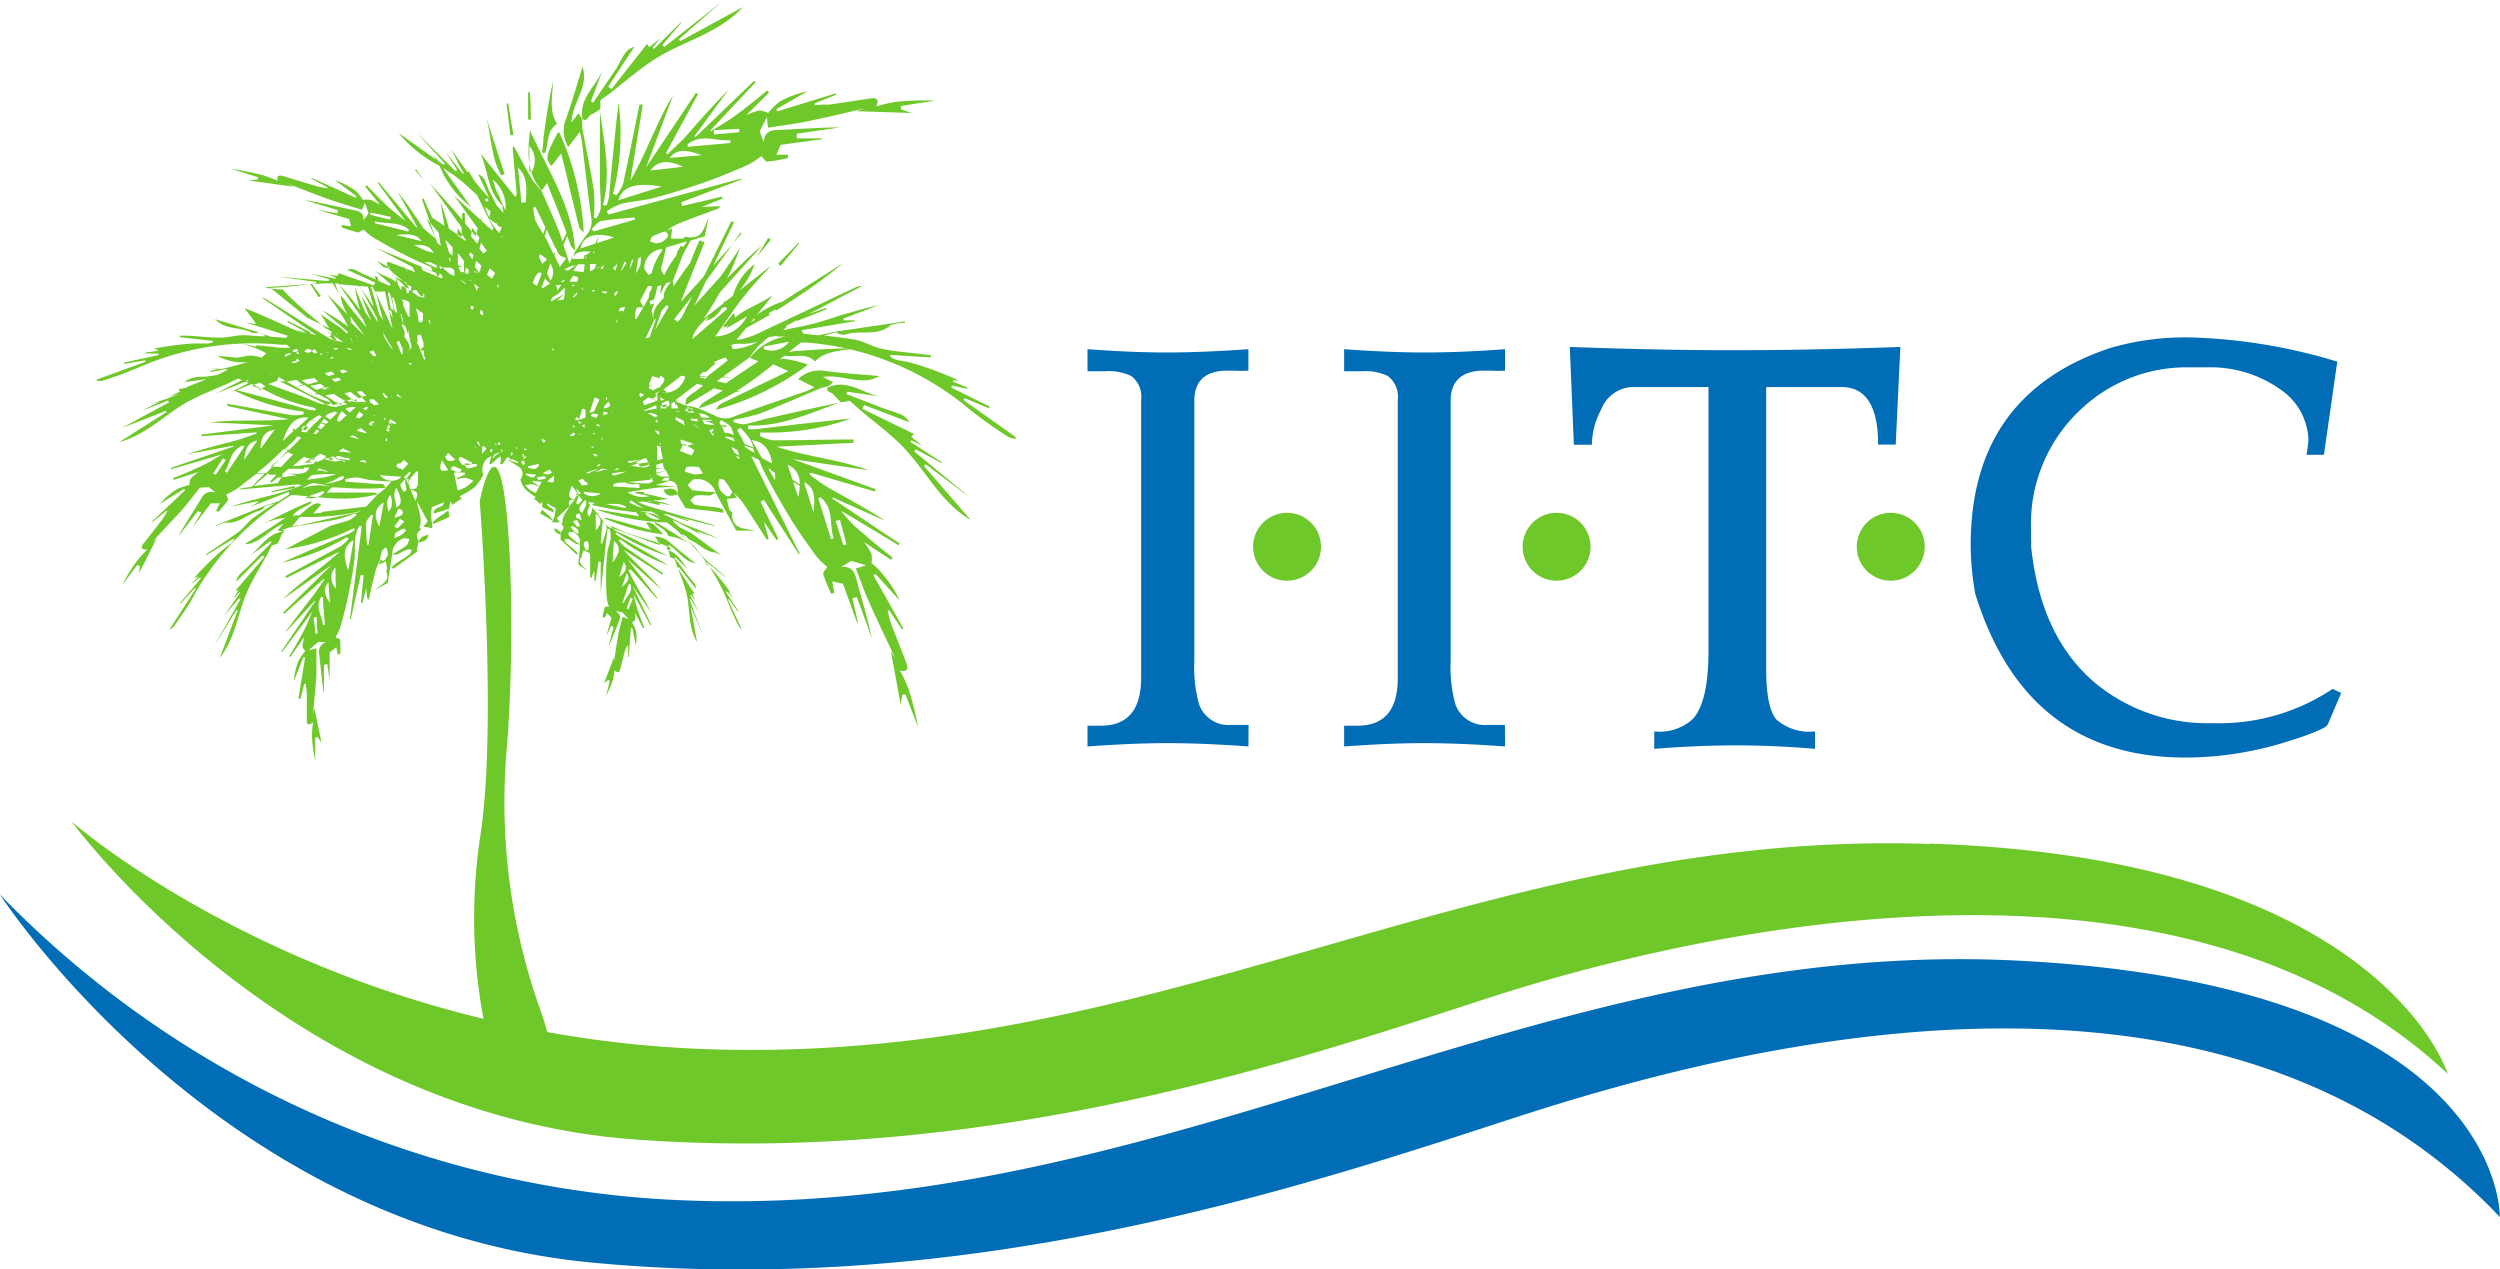 <svg id="Layer_1" data-name="Layer 1" xmlns="http://www.w3.org/2000/svg" xmlns:xlink="http://www.w3.org/1999/xlink" viewBox="0 0 166.39 84.48"><defs><clipPath id="clip-path" transform="translate(-512 -330.52)"><rect x="512" y="330.51" width="166.39" height="84.49" style="fill:none"/></clipPath></defs><title>logo</title><g style="clip-path:url(#clip-path)"><path d="M595.09,380.2c-1.93-.14-3.73-.22-5.4-.22s-3.31.08-5.31.22v-1.38h.89q2.67,0,2.68-3.16V357.14a1.72,1.72,0,0,0-.67-1.6,3.47,3.47,0,0,0-1.74-.31h-1.16v-1.47c2,.15,3.76.22,5.31.22s3.47-.08,5.4-.22v1.43a7.57,7.57,0,0,1-.89,0h-.53c-1.46,0-2.18.7-2.18,2v17.33a9.21,9.21,0,0,0,.31,2.86,2.08,2.08,0,0,0,2.14,1.39h1.16Z" transform="translate(-512 -330.52)" style="fill:#006db6"/><path d="M612.17,380.2c-1.93-.14-3.73-.22-5.4-.22s-3.32.08-5.31.22v-1.38h.89q2.68,0,2.68-3.16V357.14a1.73,1.73,0,0,0-.67-1.6,3.48,3.48,0,0,0-1.74-.31h-1.16v-1.47q3,.22,5.31.22,2.5,0,5.4-.22v1.43a7.55,7.55,0,0,1-.89,0h-.54c-1.45,0-2.19.7-2.19,2v17.33a9.22,9.22,0,0,0,.31,2.86,2.08,2.08,0,0,0,2.14,1.39h1.16Z" transform="translate(-512 -330.52)" style="fill:#006db6"/><path d="M638.48,353.6l-.31,6.51H637q0-3.84-2.45-3.83h-5v18.77c0,1.72.23,2.85.69,3.37a3.33,3.33,0,0,0,2.56.78v1.16q-2.68-.23-5.26-.23t-5.44.23V379.2a3.29,3.29,0,0,0,2.54-.8q1.07-1.12,1.07-4.55V356.28h-5.13a2.33,2.33,0,0,0-2,1.47,5.09,5.09,0,0,0-.63,2.37h-1.2l-.27-6.51q5.85.22,10.93.22t11.1-.22" transform="translate(-512 -330.52)" style="fill:#006db6"/><path d="M667.82,376.64l-.89,2.09c-.09.24-1.06.64-2.9,1.21a22.65,22.65,0,0,1-6.56,1q-10.62,0-14-10.88a18.9,18.9,0,0,1-.31-3.25q0-10,9.23-13.11a17.78,17.78,0,0,1,5.49-.72,36.83,36.83,0,0,1,9.68,1.61l-.89,6.2h-1.16a9.09,9.09,0,0,0,.13-1,4.22,4.22,0,0,0-1.88-3.36,8,8,0,0,0-4.87-1.46h-1.16a10.22,10.22,0,0,0-7.24,2.8,10.4,10.4,0,0,0-3.31,8.06c0,.09,0,.25,0,.49a4.83,4.83,0,0,1,0,.54q.63,6.14,4.38,9.21a11.7,11.7,0,0,0,7.69,2.58,13.57,13.57,0,0,0,8-2.28Z" transform="translate(-512 -330.52)" style="fill:#006db6"/><path d="M539.62,341.84l.6.68-.53-.73-.07.06" transform="translate(-512 -330.52)" style="fill:#6ec829"/><path d="M549.15,339.31c-.83,1.53-.88,1.81-.44,2.25l.64-.83.19.76c.33,1.37.65,2.74,1,4.11,0,.15.2.26.31.39a18.43,18.43,0,0,0-1.56-6.51c0-.06-.09-.11-.14-.18" transform="translate(-512 -330.52)" style="fill:#6ec829"/><path d="M541.45,348.32h0" transform="translate(-512 -330.52)" style="fill:#6ec829"/><path d="M549.08,338.77c-.56-.83-.31-1.84-.27-2.84-.29,1.25-.47,2.5-.64,3.76,0,.34-.06.68-.09,1h.2c.26-.62.05-1.43.8-1.94" transform="translate(-512 -330.52)" style="fill:#6ec829"/><path d="M564.14,350.57a6.48,6.48,0,0,0-2,1.08l.1.15-.62.38.07.16,1.54-.86-.07-.11.44-.26.05.08c.59-.35,1.16-.73,1.73-1.12l.32-.19-.11.05a31.55,31.55,0,0,0,2.53-1.9l-4,2.53" transform="translate(-512 -330.52)" style="fill:#6ec829"/><path d="M545.58,342.09l-1.22-3.75c.36,1.27.31,2.67,1,3.85l.25-.1" transform="translate(-512 -330.52)" style="fill:#6ec829"/><path d="M546.17,339.5l-.35-2.09h-.11l.26,2.11.2,0" transform="translate(-512 -330.52)" style="fill:#6ec829"/><path d="M565.16,346.66l-1.37,1.41.16.15,1.25-1.52,0,0" transform="translate(-512 -330.52)" style="fill:#6ec829"/><path d="M547.25,336.66h-.1q0,.91,0,1.82h.18c0-.61,0-1.22-.07-1.82" transform="translate(-512 -330.52)" style="fill:#6ec829"/><path d="M562.37,347.62l-.09.12v0l0,0,.07-.12" transform="translate(-512 -330.52)" style="fill:#6ec829"/><path d="M563.12,346.36l-.74,1.26.92-1.15-.17-.12" transform="translate(-512 -330.52)" style="fill:#6ec829"/><path d="M561.29,346l-.53.73.6-.67-.07-.06" transform="translate(-512 -330.52)" style="fill:#6ec829"/><path d="M565.77,354.77c-1.67-.48-2-.48-2.3,0l1,.45-.71.35c-1.27.61-2.54,1.22-3.8,1.84-.14.07-.22.26-.32.39a18.49,18.49,0,0,0,6-2.9.88.88,0,0,0,.14-.18" transform="translate(-512 -330.52)" style="fill:#6ec829"/><path d="M564.19,354l0,.2c.66.13,1.41-.25,2.06.37.69-.73,1.73-.69,2.72-.87-1.29,0-2.55.08-3.81.17-.34,0-.67.09-1,.13" transform="translate(-512 -330.52)" style="fill:#6ec829"/><path d="M565,351.9l2-.79,0-.1-2,.69.07.19" transform="translate(-512 -330.52)" style="fill:#6ec829"/><path d="M556.15,363.13c.29.56.66.38,1,.26-.21-.44-.57-.38-1-.26" transform="translate(-512 -330.52)" style="fill:#6ec829"/><polygon points="29.86 33.96 29.86 33.96 29.86 33.96 29.86 33.96" style="fill:#6ec829"/><path d="M537.39,363.73h0" transform="translate(-512 -330.52)" style="fill:#6ec829"/><path d="M533.42,364.64l-.57.06.53-.61c-.37-.17-.56-.06-1.57.83a.34.34,0,0,0,.14,0,15,15,0,0,0,4.86-.59c-.1,0-.2-.12-.32-.11l-3.07.37" transform="translate(-512 -330.52)" style="fill:#6ec829"/><path d="M532.72,364a.83.83,0,0,1,0-.12c-.24.1-.49.19-.73.3-.89.41-1.77.83-2.65,1.32a3.91,3.91,0,0,1,2.08-.52c.29-.6.9-.66,1.32-1" transform="translate(-512 -330.52)" style="fill:#6ec829"/><polygon points="29.92 34.41 29.92 34.41 29.92 34.41 29.92 34.41" style="fill:#6ec829"/><path d="M540.78,365.33l.07.06,1.06-.46-.06-.44h0c-.27.19-.55.38-.81.57a2,2,0,0,0-.27.28" transform="translate(-512 -330.52)" style="fill:#6ec829"/><path d="M531.62,362.86l-1.54.35s0,0,0,.07l1.55-.29Z" transform="translate(-512 -330.52)" style="fill:#6ec829"/><path d="M540.51,366.1c-.34.1-.6.19-.63.53.27-.07.58-.1.63-.53" transform="translate(-512 -330.52)" style="fill:#6ec829"/><path d="M539.88,366.63h0" transform="translate(-512 -330.52)" style="fill:#6ec829"/><path d="M518.81,355.86a26.2,26.2,0,0,0,2.51-.92,18.87,18.87,0,0,1,9.45-1.47l.33,0,.21.2h-.05c-.37,0-.73,0-1.09-.06l-1.1-.11-.05.12.19,0c-.39-.08-.78-.16-1.18-.23a6.57,6.57,0,0,1,1.71.65,2.69,2.69,0,0,0-.33.29,2.57,2.57,0,0,0-.7-.15,5.74,5.74,0,0,0-.9.15l-1.34-.13a3.43,3.43,0,0,0,2.06.42l-1.68.44a3.69,3.69,0,0,1-.87,0l.6,0-.58.15v.07l1.05-.19h.06l0,.06c-.22.11-.44.23-.67.33l-.73.11c-.3,0-.61,0-.92.1a1,1,0,0,0-.5.26l1.47-.2-1.28.51-.12.07-.48.1.11.16-.68.28,0,0,.64-.13,0,0a4.87,4.87,0,0,0-.59.21l-.16.08-1.18.38a.08.08,0,0,0,0,0l.62-.15c-.37.18-.74.35-1.11.57l1.65-.65.07.12,0,0L520.12,359l0,0,2.79-1.08,0,0,.1-.06.07.09-3.15,2c1.89-.52,3.09-1.91,4.73-2.78.81-.42,1.69-.76,2.54-1.14l.64-.31.28.1c-.57.28-1.15.56-1.72.88l1.95-.78.19.1v0l-1,.51h0l-.17.09v0l.24-.1a14.61,14.61,0,0,0,4.6,1.4v.17a3.1,3.1,0,0,1-.72.07c-1.46-.24-2.9-.51-4.36-.77,0,0,0,.1,0,.15l4.1.88c-1.73.17-3.5,0-5.25.21l4.22.2,0,0-4.81.62s0,.07,0,.1l3.68-.25,0,.08c-.45.15-.89.32-1.34.45-1.1.29-2.2.56-3.28.92l3.09-.57,0,.06-4.16,1.42,0,.09,3.44-1,0,0c-.35.19-.68.4-1,.58s-.75.36-1.13.53-.79.33-1.18.49l.06.11,1.66-.54a3.65,3.65,0,0,0-.54.46,1.09,1.09,0,0,0-.08.42,3.93,3.93,0,0,0-.82.27,5.37,5.37,0,0,0-1.17,1l1.61-1,.1.07-2.24,2.12.06,0,.91-.73.09,0c-.12.2-.23.41-.38.6-.4.53-.82,1.06-1.23,1.58-.21.27-.11.4.26.39a7.63,7.63,0,0,0-.67.74,11.72,11.72,0,0,0-1,1.62l1-1.33.17.05c0,.16,0,.32-.05.51l1.18-2.35-.35.31c.65-.71,1.32-1.42,2-2.15.42-.48.8-1,1.23-1.53L525,363l.89-.06.47.37a.73.73,0,0,0-.94.35c-.51.85-1.08,1.69-1.56,2.57l1.31-1.69.23.09-.59,1,0,0,1.22-1.61h.6l-.25.49.17.07c.22-.26.46-.52.64-.79,0-.08-.09-.24-.14-.36a5.55,5.55,0,0,0,.74-.39c.44-.34.87-.69,1.3-1l.53,0-.87.88-.52.07a1.08,1.08,0,0,0-.37.12l.78-.07,0,0,0,0,3.28-.29,0,.06.22,0c-.5.17-1,.36-1.5.51s-1.09.29-1.63.43-1.12.3-1.67.49l1.83-.36,0,.07-.51.3v0l2.58-1c0,.12,0,.16,0,.17l-.65.44-1,.34a.21.21,0,0,0,0,0l-3.21,1.28v.06a2.12,2.12,0,0,1,.7-.24c.82.09,1.46-.62,2.21-.79a.7.7,0,0,0,.34-.29l.65-.2c-.46.31-.93.61-1.38.94s-.68.72-1.07,1-1.12.78-1.69,1.16l-.41.28,0,.08,1.79-1.1.06.06a1.82,1.82,0,0,1-.2.25c-.24.19-.5.36-.73.57a20.08,20.08,0,0,0-1.75,1.75l.24-.11.06,0-.55.56,0,0,.66-.51.07.06-1.42,1.67.07,0,.92-1,.1,0-1.74,2.69,0,.05a1.41,1.41,0,0,0,.29-.24c.46-.69,1-1.37,1.34-2.09a18.17,18.17,0,0,1,6.2-6.47l.27-.16c1.93.13,3.72.51,5.74-.06a.73.73,0,0,0-.26-.1c-.35,0-.71,0-1.05,0l-2.09,0,.33-.34a2.91,2.91,0,0,0-2,.08l.35-.21a2.69,2.69,0,0,1,.4-.16l.58.08a3.63,3.63,0,0,1,.63.21h0c.66,0,1.33.08,2,.08s1.09,0,1.64-.06h0c-.07-.09-.12-.21-.22-.25a2.58,2.58,0,0,0-.48,0l-2-.16,0-.15a2.87,2.87,0,0,1,.66-.12c.34,0,.67.13,1,.17s.92.07,1.41.1l-.39.44h0l-.56.45h0l-.62.66h0a1.35,1.35,0,0,1-.94.56c-1.21.25-2.42.54-3.63.81-.12,0-.25,0-.48.07l.6-.72a1.79,1.79,0,0,0-1.23.27c-.82.57-1.67,1.09-2.52,1.63,1,0,1.62-1,2.59-1.36l-.39.45.38.07c-1.13.12-1.59,1.22-2.43,1.75l1.57-1.11.08.07-1.51,1.56c-.2.2-.43.38-.63.6a.87.87,0,0,0-.22.47l1.74-1.75.13.1-1.9,2.22.17,0-.34.59,0,0,.4-.45.07,0-1.08,1.56,0,0,1-1.17.1.05-1.77,3.15,0,0,1.48-2.4.1,0-1.2,3.19c1.12-1.45,1.2-3.1,1.93-4.65.36-.77.83-1.51,1.23-2.26.1-.18.19-.37.3-.59l.41-.14h0l.09,0-.09,0a4.15,4.15,0,0,0,.22-.51c0-.14.39-.31.07-.42.18,0,.36-.11.53-.14,1-.18,2-.32,3.08-.52a12.49,12.49,0,0,0,1.28-.41l.06.09a1.84,1.84,0,0,1-.44.34c-.44.16-.9.27-1.35.42L531,367.07a14.67,14.67,0,0,0,4.56-1.4l.05.14a3.1,3.1,0,0,1-.39.23c-1.48.64-3,1.26-4.45,1.93a15,15,0,0,0,4.33-1.7l.1.12a2.77,2.77,0,0,1-.5.47c-1.23.67-2.46,1.32-3.7,2l.05.13,3.56-1.76c-1.19,1.12-2.6,2-3.79,3.17l3.26-2.29h0l-3.24,3.19.08.07,2.6-2.3.08,0c-.25.36-.48.73-.75,1.08-.65.84-1.31,1.66-1.91,2.53l2-2.17.05,0-2.28,3.39.08,0,2-2.68h0c-.14.33-.27.67-.43,1s-.35.68-.53,1-.4.68-.6,1l.11,0,.93-1.33a3.12,3.12,0,0,0-.14.63c0,.13.12.22.19.34a3.31,3.31,0,0,0-.46.66,4.83,4.83,0,0,0-.31,1.35l.64-1.6h.12c-.15.92-.3,1.84-.45,2.76H532l.25-1,.1,0c0,.21.06.42.07.63,0,.6,0,1.21,0,1.81,0,.31.14.34.42.12a6.8,6.8,0,0,0-.08.89,10.65,10.65,0,0,0,.22,1.68c0-.51,0-1,0-1.53l.16-.06.26.38c-.16-.76-.31-1.49-.48-2.3l-.08.41c.07-.87.16-1.75.22-2.62,0-.58,0-1.15,0-1.77l-.52.13.63-.55h.56a.67.67,0,0,0-.49.78c.11.89.17,1.8.32,2.68v-1.93l.22-.07.16,1.06h0c0-.62,0-1.25,0-1.83l.44-.35.1.49.16-.05a7,7,0,0,0,0-.92c0-.08-.2-.11-.31-.17a4.39,4.39,0,0,0,.33-.7c.2-.72.39-1.45.54-2.18s.3-1.54.39-2.31c.06-.5,0-1,.06-1.49a3.09,3.09,0,0,1,.25-.72h.18q-.4,3.09-.79,6.18h.06c.22-1,.44-2,.66-2.92h.19c-.06.62-.12,1.23-.18,1.85h.1l.26-1c0,.33.06.55.08.76h.09c.15-.68.3-1.36.47-2a3.5,3.5,0,0,1,.27-.59l0-.06h0a4.31,4.31,0,0,1,.14-.57c0-.07.14-.14.21-.21s.13.12.14.2a.53.53,0,0,1,0,.36c-.1.15-.21.46-.46.22h0l0,0c0,.11-.07.21-.1.32l.48-.2c0,.16.05.32.06.49s-.09.13-.07.16c.33.63-.3.9-.74,1.25l.86-.46c.09-.6.19-1.26.29-1.91h0a1.14,1.14,0,0,1,.75-1.06c.12,0,.26,0,.4.06-.07.14-.09.33-.2.42-.3.22-.63.4-.95.59h0a1,1,0,0,0,.34,0c.22-.09.42-.24.64-.31s.22,0,.34,0c-.06.11-.09.25-.18.32-.28.21-.59.39-.89.59a3,3,0,0,0-.27.25l.09.11,1.57-1.13c0-.24.08-.48.13-.71-.21-.37-.15-.6.2-.8-.05,0-.15-.06-.15-.09.23-.67-.1-1.18-.17-1.76l.72,1.33-.31.35.61.1c0-.26-.06-.51-.07-.77s0-.42.05-.63l.8-.32c0,.42-.78.27-.67.75l1-.31.11-.53.1.26.64-.42-.14-.15a6.23,6.23,0,0,0,1-.6,3.84,3.84,0,0,0,.58-.82,1,1,0,0,1,.26-1.1,2.11,2.11,0,0,1,.28-.15l-.15.49.11.05.24-.21a2.19,2.19,0,0,1,.27-.23.55.55,0,0,1,.16-.07v0c0,.15,0,.3-.06.46l.15.06.34-.49.11.05a.62.62,0,0,1,.13.16l.05-.08.42.19,0,.09-.78-.26a10.66,10.66,0,0,1,.93.57.6.6,0,0,1,0,.78,2.41,2.41,0,0,0,.32.63,4.76,4.76,0,0,0,.72.54l-.14.09.44.37.12-.16c0,.12,0,.25,0,.37l.73.34c.17-.3-.46-.31-.42-.6l.59.33a3.21,3.21,0,0,1-.07.43c0,.17-.12.34-.18.51l.51,0-.19-.28.82-.79c-.06-.39,0-.43.39-.46l-.38.45c-.16.38-.51.68-.45,1.16,0,0-.09,0-.13,0,.25.18.26.34,0,.56h0s0,0,0,0h0c0,.17,0,.33,0,.5l1.07,1,.09-.06a1.6,1.6,0,0,0-.18-.2c-.2-.18-.42-.34-.61-.52s-.06-.16-.09-.24a.73.73,0,0,1,.28,0c.16.09.3.21.46.3a.87.87,0,0,0,.27.06h0c-.22-.17-.46-.34-.66-.53s-.06-.2-.09-.3a.88.88,0,0,1,.33,0,.71.71,0,0,1,.41.82h0c0,.46-.07.91-.1,1.33l.62.42c-.29-.3-.75-.57-.38-.94,0,0,0-.09,0-.12s.09-.22.13-.32l.36.2,0-.23v0h0c-.25.13-.28-.1-.34-.21a.33.33,0,0,1,0-.25c0-.05.1-.08.15-.11s.13.11.14.17a3,3,0,0,1,0,.4h0v0a2,2,0,0,1,.11.43c0,.48,0,1,0,1.44l.08,0,.2-.5c0,.29,0,.5,0,.71l.08,0c.07-.42.13-.84.19-1.27l.15,0c0,.69,0,1.37,0,2.06h0q.22-2.13.45-4.25h.14a2,2,0,0,1,.08.52c0,.34-.18.66-.22,1-.06.53-.09,1.06-.09,1.6s0,1,.05,1.54a2.86,2.86,0,0,0,.14.51c-.1,0-.26,0-.28.07a4,4,0,0,0-.15.62l.13.06.17-.31.3.3c-.11.38-.23.8-.34,1.23h0l.31-.69.17.08-.34,1.3c.28-.57.49-1.18.73-1.76.11-.25,0-.43-.26-.6l.45.08.42.46-.4-.16c-.1.42-.22.8-.29,1.2-.11.59-.19,1.19-.29,1.79,0-.08,0-.16,0-.29L552.2,376l.27-.22.12.06-.26,1a6.32,6.32,0,0,0,.47-1.1,3.57,3.57,0,0,0,.1-.61c.19.18.31.18.36,0,.1-.4.21-.81.31-1.22a3.36,3.36,0,0,1,.17-.41l.07,0c0,.24,0,.49,0,.73h.06c0-.64.08-1.27.12-1.92l.09,0c.08.39.16.77.24,1.16a2.82,2.82,0,0,0,0-1,2.58,2.58,0,0,0-.26-.51c.07-.06.18-.11.21-.2a1.64,1.64,0,0,0,0-.45l.52,1h.1c-.1-.26-.21-.52-.3-.77s-.18-.51-.25-.76-.12-.49-.18-.72h0l1.13,2.07h.07l-1.25-2.59h0l1.22,1.73c-.33-.66-.73-1.31-1.1-2-.16-.27-.28-.55-.42-.83H554l1.7,1.9.07,0-2-2.59h0l2.24,2c-.76-.94-1.74-1.74-2.51-2.65l2.57,1.66.07-.08c-.89-.61-1.77-1.21-2.64-1.83a1.83,1.83,0,0,1-.32-.38l.1-.06a12.49,12.49,0,0,0,3.2,1.73c-1.07-.64-2.17-1.27-3.26-1.9a2.36,2.36,0,0,1-.27-.2l.07-.09a12.82,12.82,0,0,0,3.43,1.56l-2.51-1.22c-.34-.16-.69-.3-1-.47-.12-.06-.19-.19-.29-.29l.06,0a9.76,9.76,0,0,0,1,.45c.79.27,1.6.51,2.39.77l.41.17c-.28,0,0,.2,0,.3a2.54,2.54,0,0,0,.09.37l-.08,0,.08,0h0l.31.15c.05.16.09.3.14.43.2.56.45,1.12.6,1.69.32,1.13.09,2.26.74,3.39-.13-.75-.27-1.53-.41-2.3H558l.77,1.81h0c-.3-.79-.59-1.57-.88-2.36l.09,0,.56.92h0l-.61-1.2H558l.25.36h0l-.17-.44h.15l-1.15-1.75.13,0,1.1,1.41a.53.53,0,0,0-.1-.35c-.12-.17-.27-.32-.4-.49l-.94-1.25.07,0,1.07,1c-.58-.48-.77-1.28-1.66-1.51h.32l-.23-.35c.72.38,1,1.1,1.85,1.27-.58-.48-1.19-.94-1.75-1.44a1.59,1.59,0,0,0-.95-.35l.36.57c-.18-.05-.28-.07-.38-.11-.93-.34-1.85-.7-2.79-1a1,1,0,0,1-.66-.51h0l-.38-.52h0l-.36-.37h0l-.24-.35,1.16.12c.29,0,.57,0,.85,0a2.68,2.68,0,0,1,.51.17s0,.07,0,.11L552,364a2.47,2.47,0,0,0-.39,0c-.09,0-.15.08-.22.13h0c.44.09.87.19,1.31.27s1.09.15,1.63.22h0a3.52,3.52,0,0,1,.55-.06l.45,0a2.44,2.44,0,0,1,.33.17l.24.19a2.78,2.78,0,0,0-1.57-.32l.2.28-1.69-.27-.85-.15a.78.78,0,0,0-.24,0,15.37,15.37,0,0,0,4.64.83l.19.15a12.1,12.1,0,0,1,3.88,5.19,15.56,15.56,0,0,0,.72,1.58,1.14,1.14,0,0,0,.19.2l0,0-.93-2,.08,0,.57.79.06,0-.86-1.31.07,0,.44.43,0,0-.34-.45h0l.17.11a13,13,0,0,0-1.1-1.41c-.15-.17-.33-.32-.49-.49a.93.93,0,0,1-.12-.19l.06,0,1.25,1,.05,0-.29-.25c-.39-.33-.8-.65-1.16-1s-.42-.58-.69-.83-.63-.55-.95-.82l.5.23a.52.52,0,0,0,.23.24c.58.22,1,.77,1.65.83a1.77,1.77,0,0,1,.53.25v0L558,366v0l-.74-.37-.45-.39s0,0,0-.11l1.91,1v0l-.36-.27,0,0,1.41.49c-.42-.21-.84-.38-1.27-.56s-.84-.32-1.24-.51-.75-.37-1.12-.55h.18a.28.28,0,0,0,0,0l3.29.81a.93.93,0,0,0-.28-.13c-1.34-.38-2.67-.74-4-1.15a4.08,4.08,0,0,1-.86-.33v0l2.06-.2c-.57-.07-1.14-.31-1.69-.34a.23.23,0,0,0,.06-.13l-.61,0,0,.08.19,0a1.51,1.51,0,0,0-.19,0l.92.2a1.72,1.72,0,0,1-1.43-.26c.63-.1,1.19-.21,1.77-.28s1.17-.06,1.46-.08l-1.31-.12.07-.06a2.47,2.47,0,0,0,.73-.22,2,2,0,0,0-.49,0l.23-.2h0l.33,0a2.16,2.16,0,0,1-.11.2l.13,0h0c.4.06.56.34.52.94h0l0,0v0l.5.86-1-.19a4.84,4.84,0,0,0-1.3-.3v.08l-.42-.08,0,.08,1,.23V364l.29.06v0c.37.07.73.13,1.1.19l.3.06-.09,0c.55.09,1.1.15,1.65.19l1,.15c0-.07,0-.14,0-.21a2.59,2.59,0,0,0-.46-.15c-.45-.06-.91-.08-1.36-.16-.14,0-.26-.2-.38-.31.13-.11.24-.29.38-.32.3-.05.62,0,.92,0a1.23,1.23,0,0,0,.41-.23h0a12.92,12.92,0,0,1-1.44-.11s0,0-.06,0h.13v0h-.18a3.53,3.53,0,0,1-.33-.35c.14-.13.27-.35.43-.39a1.3,1.3,0,0,1,1.45.93h0l1.36,2.49,1.26,0c-.71-.16-1.6-.06-1.54-1.2,0-.06-.14-.1-.17-.17-.08-.24-.13-.49-.19-.74l.68-.08-.28-.37-.06,0h0c-.17.53-.47.17-.66,0a.86.86,0,0,1-.23-.49,1,1,0,0,1,.07-.39c.12,0,.29,0,.36.13a7.15,7.15,0,0,1,.47.7h0l.06.07a4,4,0,0,1,.62.62c.56.83,1.09,1.68,1.64,2.52l.12-.06-.32-1.14.84,1.22.13-.07-1.19-2.47.22-.13,2.33,3.62.07,0L562,360.88l.52.25a7.92,7.92,0,0,0,.31.73c.51,1,1.08,2,1.68,3s1.18,1.79,1.8,2.66a6,6,0,0,0,.75.74c-.1.16-.31.35-.27.48a13,13,0,0,0,.52,1.29l.22-.05-.14-.76.71.15c.3.82.62,1.71.95,2.6l.06,0-.38-1.63.3-.08,1,2.74c-.29-1.37-.71-2.7-1.05-4-.15-.58-.44-.81-1-.73l.67-.42,1,.29-.69.22c.34.88.63,1.69,1,2.49.53,1.19,1.1,2.36,1.65,3.54l-.32-.53c.24,1.28.45,2.44.67,3.63,0-.27.06-.5.1-.74l.21,0,.83,2.16a18,18,0,0,0-.64-2.55,10,10,0,0,0-.56-1.21c.44.1.59-.06.43-.49q-.49-1.28-1-2.56c-.11-.31-.17-.63-.26-.95l.12,0,.85,1.27.09-.06-2-3.56.14-.08,1.6,1.76a6.63,6.63,0,0,0-1.08-1.68A3.92,3.92,0,0,0,570,368a1.7,1.7,0,0,0,0-.61,4.17,4.17,0,0,0-.5-.79l1.8,1.18.11-.15c-.42-.33-.84-.66-1.25-1s-.8-.68-1.17-1-.69-.72-1-1.08l.06,0,3.76,2.26.07-.11-4.49-3,.06-.06,3.48,1.55c-1.17-.77-2.39-1.42-3.6-2.1-.5-.28-1-.63-1.46-1l.08-.11,4.28,1.25.05-.15-5.51-2,0,0,5.06.74c-2-.72-4.15-.91-6.15-1.57l5.13-.26c0-.07,0-.14,0-.22-1.8,0-3.6.06-5.4.05a2.78,2.78,0,0,1-.83-.28c0-.08,0-.16.05-.24a16.21,16.21,0,0,0,6-.92c-2.09.2-4.17.45-6.26.7a4.31,4.31,0,0,1-.58,0c0-.08,0-.16,0-.24,2.2.09,4.12-.83,6.11-1.53-1.52.32-3,.64-4.56,1-.61.13-1.2.33-1.81.45a1.92,1.92,0,0,1-.7-.15c0-.06,0-.11,0-.16a12.24,12.24,0,0,0,1.73-.4c1.31-.51,2.6-1.08,3.89-1.62.23-.1.47-.15.71-.22-.32.41.18.39.3.55a5.1,5.1,0,0,0,.53.55l-.12,0,.13,0h0l.55-.12c.25.22.45.41.67.6.88.74,1.82,1.44,2.65,2.24,1.68,1.63,2.66,3.9,4.74,5.1l-3.11-3.59.11-.12,3,2.25,0,0-3.76-3.1.09-.15,1.75.93,0-.06-2.11-1.37.07-.09.72.34,0,0-.72-.57.18-.2-3.43-1.67.11-.25,3,1.14a1.11,1.11,0,0,0-.51-.5c-.34-.15-.71-.24-1.06-.37l-2.6-1,.06-.16,2.43.36c-1.28-.11-2.4-1.31-3.79-.61l.41-.39-.69-.34c1.36-.21,2.56.65,3.78-.06-1.29-.12-2.57-.19-3.83-.37a2.08,2.08,0,0,0-1.59.57l1.09.55c-.29.13-.44.22-.61.28-1.57.54-3.14,1.06-4.7,1.64a1.42,1.42,0,0,1-1.4-.08h0l-1.07-.46h0v0h0l-.49-.12,0,0-.09,0-.26-.06h0l-.62-.28.26-.12-.32.09h0c.51-.39,1-.75,1.47-1.13l.42.12-.53.41a3.27,3.27,0,0,0-.54.4c-.1.12-.09.34-.12.51h0c.64-.37,1.28-.73,1.9-1.13l.59.14-.08.05c-.42.27-.84.52-1.25.79a1.21,1.21,0,0,0-.26.34,9.91,9.91,0,0,0,2.45-1.09c.11,0,.23,0,.35,0l-.28-.06c1.5-.92,2.83-2.12,4.28-3.22l.39,0a19.14,19.14,0,0,1,10.74,4.37,29.17,29.17,0,0,0,2.69,1.92,1.4,1.4,0,0,0,.47.12.79.79,0,0,1,0-.12l-3.47-2.46.08-.13,1.61.68.05-.12-2.55-1.26s0-.09.06-.14l1,.22,0-.09-.94-.38,0-.09.35,0a20.54,20.54,0,0,0-3-1.13c-.37-.12-.77-.16-1.16-.25a2,2,0,0,1-.37-.19l0-.13,2.69.17s0-.09,0-.14l-.64-.09c-.86-.1-1.74-.16-2.59-.34-.62-.12-1.19-.5-1.8-.61s-1.38-.2-2.08-.28l.83-.21a.72.72,0,0,0,.56.15c1-.34,2.1.16,3-.59.23-.18.63-.14,1-.21l0-.08-4.46.66v0l-1.32.27-1-.12s0-.06-.11-.22l3.56-.6v-.06l-.76,0s0-.08,0-.12l2.34-.89c-.76.16-1.49.38-2.23.59s-1.42.47-2.14.65-1.36.29-2,.43l.24-.21-.05-.07,5.09-2.67a1.23,1.23,0,0,0-.5.12c-2.12,1-4.22,2-6.36,3a5.21,5.21,0,0,1-1.47.48l0-.06,2.38-2.93c-.8.58-1.79.86-2.53,1.51a.66.66,0,0,0-.07-.31l-.71.85.13.1.22-.15a2.64,2.64,0,0,0-.16.23l1.39-.81a2.42,2.42,0,0,1-2.1,1.33c.69-1,1.27-1.87,1.94-2.71s1.4-1.58,1.76-2l-2.09,1.65a5.39,5.39,0,0,0,1-1.75,4,4,0,0,0-1.43,2.09l-.52.41a.42.42,0,0,0,0-.08l-.17.23-1.28,1a20.53,20.53,0,0,0,1.08-1.75l2.85-3.17a28,28,0,0,0-2.37,2.25,19.49,19.49,0,0,0,.89-2.08L560,348.87l-1.79,2,.81-1.71.14-.18c.55-.74,1.08-1.49,1.62-2.23l-1.31,1.46,1.38-2.9-.14-.07a.89.89,0,0,0-.11.15l-1.76,3.53-1.54,1.71.69-1.74.9-2.24-.33-.14c-.22.49-.43,1-.62,1.5q-.58.77-1.11,1.57a1.24,1.24,0,0,0-.05-.35h0l.68-1.78.5-.92.95-.28.24-1.23c-.26.56-.37,1.28-1.08,1.3l.21-.39c-.08.14-.17.27-.26.4a1.51,1.51,0,0,1-.38-.06c-.06,0-.13.12-.21.13-.25,0-.51,0-.77,0l.07-.68-.43.2-.06,0h0c.49.27.07.49-.09.65a.83.83,0,0,1-.53.13,1.19,1.19,0,0,1-.37-.14c.07-.11.11-.27.21-.33a6.91,6.91,0,0,1,.79-.31h0l.08,0a3.64,3.64,0,0,1,.74-.48c.93-.38,1.88-.72,2.82-1.07a1.24,1.24,0,0,1,0-.13l-1.19.06,1.38-.56,0-.14-2.67.63-.07-.25,4-1.51,0-.07-8.85,2.4-.11-.22a4.26,4.26,0,0,1,.95-.49c.72-.17,1.48-.21,2.2-.4,1.1-.29,2.19-.63,3.26-1s2-.77,3-1.2a6.33,6.33,0,0,0,.88-.58c.13.13.28.38.4.37a12.11,12.11,0,0,0,1.37-.24c0-.07,0-.15,0-.22l-.77,0,.29-.66,2.74-.37s0,0,0-.06l-1.67,0c0-.1,0-.2,0-.31l2.88-.42c-1.4,0-2.78.12-4.16.17-.6,0-.88.25-.92.82l-.27-.74.5-.95c0,.22,0,.44.07.72.92-.15,1.79-.25,2.63-.43,1.28-.26,2.54-.57,3.81-.86l-.58.19,3.68.12-.7-.25q0-.11,0-.22l2.28-.35a18,18,0,0,0-2.63.08,10.47,10.47,0,0,0-1.3.3c.19-.42.07-.6-.4-.53-.9.14-1.8.28-2.7.41-.33,0-.65,0-1,.05v-.13l1.42-.57a1,1,0,0,1,0-.1l-3.9,1.2-.06-.15,2.07-1.19a6.85,6.85,0,0,0-1.87.7,4,4,0,0,0-.75.75,1.78,1.78,0,0,0-.59-.17,4.15,4.15,0,0,0-.88.32l1.53-1.51-.13-.14c-.41.34-.82.68-1.23,1s-.83.64-1.26.93-.85.53-1.28.79a.28.28,0,0,0,0-.07l3-3.2-.1-.09-3.91,3.75-.06-.07,2.26-3.07c-1,1-1.89,2-2.82,3.07-.39.43-.83.81-1.24,1.22l-.09-.1,2.13-3.92-.14-.08L555,341.66l0,0c.6-1.6,1.2-3.19,1.79-4.79-1.12,1.82-1.77,3.86-2.84,5.68.28-1.69.56-3.38.83-5.07l-.22,0c-.36,1.77-.71,3.53-1.09,5.29a2.75,2.75,0,0,1-.45.75l-.22-.1a16.18,16.18,0,0,0,.37-6.06c-.25,2.09-.44,4.18-.64,6.26a4.18,4.18,0,0,1-.15.56l-.25,0c.56-2.13.06-4.21-.2-6.3,0,1.56,0,3.12,0,4.67,0,.62.07,1.25.05,1.87a1.86,1.86,0,0,1-.3.64l-.15-.05a13,13,0,0,0,0-1.78c-.22-1.39-.51-2.77-.77-4.15,0-.24,0-.49-.06-.73.34.4.42-.09.61-.18a5,5,0,0,0,.65-.4v.12s0-.08,0-.13h0c0-.21,0-.41,0-.57.26-.19.5-.35.72-.53.92-.71,1.79-1.47,2.76-2.11,1.94-1.29,4.38-1.77,6-3.56l-4.17,2.27-.09-.13,2.85-2.48,0,0-3.82,3-.13-.13,1.28-1.51-.05,0-1.79,1.77-.08-.08.48-.62,0,0-.7.58-.16-.21-2.36,3-.22-.16,1.74-2.66a1.1,1.1,0,0,0-.59.4c-.22.3-.38.65-.58,1-.52.78-1.05,1.54-1.57,2.32l-.15-.09.87-2.3c-.38,1.22-1.78,2.07-1.4,3.58l-.29-.48-.48.6c.08-1.36,1.18-2.36.74-3.7-.38,1.23-.73,2.47-1.17,3.67a2.1,2.1,0,0,0,.22,1.67l.77-1a6,6,0,0,1,.14.65c.2,1.65.38,3.3.6,4.94a1.41,1.41,0,0,1-.37,1.36v0h0v0l-.68,1v0h0v0l-.38.8-.4-1.23.25-.6c.08.22.16.44.25.66a1.16,1.16,0,0,0,.28.32c-.17-2.94-1.82-5.31-3-8-.19,1.52-.22,2.88.78,4l.35-.5c.39,1,.74,1.85,1.08,2.73.08.19.15.39.22.59l-.27.56c-.09-.25-.17-.5-.27-.75-.35-.88-.75-1.74-1.13-2.61h0l0,0h0a5.84,5.84,0,0,1-.63-.77c-.42-.72-.8-1.45-1.2-2.18l-.09.05c.09,1.11.19,2.22.29,3.34h0l0-.23a1.3,1.3,0,0,0-.11.2l-2.32-2.9c.51,1.15.47,2.52,1.44,3.45l.09.51-.46-.5-.5-1c-.12-.24-.18-.49-.31-.72a.77.77,0,0,0-.41-.35l.73,1.57c-.33-.35-.65-.71-.94-1.07v0l-.42-.7-.08.06c-.45-.6-.82-1.16-1.06-1.49l.54,1.1,0,0,0,0,.28.49-.08,0-1.14-1.43,0,0,.77,1.19-.12.07-2.56-2.55,0,0,1.86,2.05-.1.07-.35-.25-.39-.53c.09.14.17.29.25.44l-2.49-1.76a8.7,8.7,0,0,0,2.73,2.18,6.45,6.45,0,0,0,2.1,2.74l-1.87-2.59a10.8,10.8,0,0,1,1.26.89c.34.28.65.59,1,.9l1.08,2.2-.07.16-.72-.65c0-.13,0-.26.05-.4l-.11.34-1.75-1.6,1.57,2.17c-.05.17-.1.34-.15.51l-.71-.85c0-.23,0-.46,0-.69h-.18c0,.15,0,.31,0,.46l-.3-.36c-.6-.7-1.22-1.38-1.84-2.06l2.11,2.93,0,.65-.85-.57a12.63,12.63,0,0,0-.56-1.73l.26,1.54-.82-.55-.56-1.25-.13,0,.35,1h0l0,0,.58,1.66-.8-.68c-.56-.82-1.09-1.65-1.73-2.44l1,1.79-.14-.12.16.16.29.54-.06,0-2.5-3-.1,0,1.87,2.56,0,0c-.3-.23-.61-.46-.9-.71s-.58-.53-.85-.8-.55-.56-.82-.85l-.12.07,1,1.23a3.29,3.29,0,0,0-.65-.34,2,2,0,0,0-.5,0,2.79,2.79,0,0,0-.48-.6,5.78,5.78,0,0,0-1.39-.72l1.46,1.09-.07.09-2.94-1.33,0,.06,1.05.57,0,.08c-.26-.05-.53-.1-.78-.17-.71-.21-1.41-.42-2.11-.64-.36-.11-.49,0-.41.3a9.52,9.52,0,0,0-1-.37,17.49,17.49,0,0,0-2.1-.42l1.78.55,0,.15-.61.07,3,.42-.44-.21c1,.37,1.94.75,2.93,1.1.66.23,1.33.42,2.06.64l.19-.47.24.71-.35.46c.06-.38-.12-.57-.6-.67-1.11-.22-2.2-.5-3.34-.68l2.26.68-.07.21-1.34-.25,0,0,2.15.63c.05.19.09.34.13.48l-.63-.08,0,.15a11,11,0,0,0,1.07.34c.1,0,.26-.12.39-.19a4.36,4.36,0,0,0,.61.51c.72.42,1.45.84,2.2,1.21.54.28,1.11.52,1.67.77l.12.3-3.81-1.59,0,0,2.46,1.29.18.34-1.8-.69,0,.08-.09-.08a1.05,1.05,0,0,0,.14.47l0,.06.09,0c.32.46,1,.69,1.26,1.25l-.48-.17-.05.27-.07-.07a1,1,0,0,0-.15-.31c0-.16-.07-.34-.11-.5,0,.12,0,.25,0,.37-.42-.39-1.14-.49-1.55-.88l1.18,1-.08.11-.72-.32-.06-.2a.83.83,0,0,0-.06-.11l-.13,0,.06.21-.76-.33c-.22-.1-.42-.23-.64-.32a.8.8,0,0,0-.5,0l1.87.87-.11.17-.41-.14v0h0l-1.93-.67-.05.18-.63-.07,0,0,.49.18,0,.08-1.68-.34,0,0,1.26.38-.06.12-3.39-.3v0l2.57.35a.64.64,0,0,0,0,.11l-3.43.25a4.61,4.61,0,0,0,1.19.14c.5.53,1,1,1.6,1.51l-.09-.05.25.18c.39.33.77.66,1.18,1l.06,0,.31.23-.07.07.79.57-.34-.07-.51-.14c-1.4-.85-2.79-1.73-4.18-2.6a1.1,1.1,0,0,0-.38-.15l3.64,2.49-.45-.11.06-.08-1.49-.74-.05.06,1.29.71-.64-.15.7.27c-.3-.1-.6-.2-.89-.32-.55-.22-1.08-.49-1.62-.72s-1.12-.5-1.7-.71L529,352l0,.08-.61-.09,0,0,2.77.88c-.09.1-.11.14-.13.14l-.73-.06-.22,0-.93-.33,0,0-3.49-1.05,0,0c.26.09.59.12.74.27.61.63,1.61.44,2.34.81a.71.71,0,0,0,.48,0l.39.16h0l0,.09c-.47,0-.93-.06-1.39-.07s-1.05.16-1.57.16c-.72,0-1.44-.09-2.16-.13l-.53,0v.1l2.2.25s0,.06,0,.09a1.52,1.52,0,0,1-.33.08c-.33,0-.66,0-1,0a20.86,20.86,0,0,0-2.61.35l.28.07a.33.33,0,0,1,0,.07l-.83.12a.54.54,0,0,1,0,.06h.88l0,.1-2.29.5,0,.09,1.42-.24,0,.1-3.24,1.18a.38.38,0,0,1,0,.08,1.31,1.31,0,0,0,.41,0m14.72,7.45a1.23,1.23,0,0,1-1.25.32l1.22-.44a.87.87,0,0,0,0,.12m-.55,9.41c0-.36-.08-.72-.12-1.08l.21-.07c0,.37,0,.74.07,1.11l-.16,0m1.34-4.41c0,.52,0,1,.05,1.43a1,1,0,0,1-.05-1.43m-.85,3.86c0-.63-.55-1.12-.11-1.87l.13,0c0,.62.08,1.24.12,1.86l-.14,0m.39-2.85c0,.47.06.93.09,1.39-.42-.64-.45-1-.09-1.39m1.31-.8c-.4-1-.29-1.64.35-2-.12.71-.23,1.38-.35,2m1.36-1.7h-.11a13.68,13.68,0,0,1-.06-1.45c0-.16.21-.35.32-.53l.13,0-.28,1.92m.29-2.44h0m.42,1.3c-.41-.72-.29-1.28.29-1.6-.1.56-.2,1.08-.29,1.6m.58-1c0-.37-.22-.71.17-1.11.15.55.11.87-.17,1.11m16,6.5-.12-.05.25-.73.16.07-.29.71m.12-1.68c.22.56-.29.82-.42,1.24l-.1,0,.42-1.24.1,0m-.56.2.32-.92c.22.32.13.55-.32.92m.12-1.67c.26.36.17.66-.29,1l.29-1m-.65-1.4c.45.36.43.78-.08,1.42,0-.47.05-.93.08-1.42m-.76-1.23h.11c.06.13.19.29.17.4a8.7,8.7,0,0,1-.3,1l-.09,0c0-.44.07-.88.11-1.33m-.45-.65c.42.29.42.68,0,1.11,0-.36,0-.72,0-1.11m3.38,0,0-.08.91.46a1.07,1.07,0,0,1-1-.39m-1-.76,0-.13.14.06.35.25a4,4,0,0,0,.43.22,3.09,3.09,0,0,1-1-.4m7.34-24.84c0,.07,0,.15,0,.22l-1.69.15c0-.1,0-.19,0-.29l1.68-.08m-.58.76c0,.06,0,.12,0,.18l-2.84.25,0-.17c.91-.74,1.91-.17,2.86-.27m-1.93,1-2.13.18c.43-.56,1-.6,2.13-.18m-1.24.77-2.17.25c.46-.65,1.15-.73,2.17-.25m-1.42,1.32-2.89.91c.29-.93,1.13-1.2,2.89-.91m-8.62-1h-.19c0-.52,0-1,0-1.7a1.42,1.42,0,0,1,.15,1.71M532,353.62l.35,0v0h-.18l-.17-.07m2.35-.83.15.11-.12-.06,0,0m1,.34.13.25,0,0-.22-.35.13.11m2.5-3.15a3.63,3.63,0,0,1,.13.41c.05.26.11.52.16.79l-.2-.1c-.07-.33-.11-.66-.19-1a.3.3,0,0,0,.07-.11h0m3.57-1.64a.68.68,0,0,0-.16.12l0,0-.06-.21c.09,0,.16.08.26.1H542a1,1,0,0,1,.24.18c0,.13,0,.25,0,.38l-.28-.13-.52-.43m-.74-.32a3,3,0,0,0,.36.15l0,.2-.83-.39.43,0m2.23-.12a4.67,4.67,0,0,0,0,.78h-.23a2.88,2.88,0,0,1-.15-.34h.25l-.29-.14v0c0-.26,0-.52,0-.78l0,0a3.56,3.56,0,0,1,.37.47m.39-.41.1-.1.19.18-.08.27-.22-.31v0m1.06-3.19.37.33-.09.36a4.64,4.64,0,0,1-.28-.69m.73,1.08c.12.08.13.33.36.24l0,.08a2.47,2.47,0,0,1-.14.36h0a4.69,4.69,0,0,1-.69-1,3.18,3.18,0,0,0,.42.33m6.62,1.91a.8.8,0,0,1-.1.12l0-.12h.06m.17,1.11.33-.22h0l-.3.24,0,0m4.62,2.42.15.09-.91,1.56c.15-.42.29-.85.43-1.28l.33-.37m3.12,3.82a3.26,3.26,0,0,1,.83-.33l.12.19-1.35,1.06-.54-.05.25-.24H559l0,0h0a6.56,6.56,0,0,1,.65-.59m2-1.29a4.55,4.55,0,0,0,.79-.14,3.94,3.94,0,0,1-1.67.5l-.1-.28.27-.08c.24,0,.48,0,.71,0m-5.6,3.21.25.09a.81.81,0,0,1-.26-.09h0m-.29.21c0,.13,0,.26,0,.4l-.39-.21a.29.29,0,0,0,.34-.2l-.11-.07.26-.19h0l-.14.26v0h0m2.82,1.22a1.06,1.06,0,0,1,.72.29h-.56l-.16-.28h0m1,.76h-.18l-.46-.06-.16-.28.59,0a1.29,1.29,0,0,1,.21.37m.73.72.55.12.08.23-.57-.23-.06-.12m-3.94,2.29-.64.15,0-.26.43-.06-.43,0v-.21l.42-.14a3,3,0,0,0,.08.31h0c0,.06.07.12.1.19m-1.15.42h0l.19-.07,0,.05-.19,0m-4.59,1.28c.11.16.22.27.2.31a1.3,1.3,0,0,1-.27.29l-.13-.1c.06-.14.12-.28.2-.5m.18-.1h0l0,0,0,0m-.2,0-.11.15-.14-.23a.21.21,0,0,0,.24.07l-.17-.3.08,0,.25.31-.15,0m-8-2.34.11-.15.81.41-.08.11c-.58.1-.64.07-.83-.37m.2.71-.17.26-.57-.28.15-.22.59.24m-3.68.62v0l-.18-.09.39-.38.08.07-.29.39a.22.22,0,0,0,.3,0l-.23.28-.08-.24h0m-.24,0,0,0,0,0h0m-7-2.86.26.09-.81.81-.28-.06c.18-.18.38-.34.56-.52s.18-.21.26-.31m.8-1a1,1,0,0,1,.14-.1l.34.09-.3-.12c.15-.1.31-.2.47-.29l.17.11-.31.31h0l-.24.24-.14-.07.12.09-.47.47-.34-.05c.18-.23.36-.46.56-.68m-3.3-2.6.37.27-.29.17-.61-.22.53-.21m-.21-.63-.15-.07.06,0,.08.1m2.78-1.42,0,0,.06.13-.1,0a1,1,0,0,1-.11-.14l.1-.05m3.6-.09-.11,0-.26-.12a.9.9,0,0,1,.37.07m2.44-2.68.21.16.09.46-.3-.56v-.06m.31-.33c0-.11,0-.22-.07-.42l.11,0,.15.45.1.56-.15-.08-.15-.54m5.8-2.08v0h-.39l0-.08a1,1,0,0,0,.37.07m4.13.11-.31.81-.27-.18a1.45,1.45,0,0,1,.32-.66.2.2,0,0,1,.27,0m2.85-.6a4.6,4.6,0,0,1-.06.5,3,3,0,0,1-.69-.07,5.15,5.15,0,0,1,.31-.43h.44M558.54,359a.77.77,0,0,1-.4-.27l.39.26h0m-.09-.41-.46-.09,0-.09h.44c0,.06,0,.13.05.19m-.29,1.47a2,2,0,0,1-.59.12l-.22-.1a.44.44,0,0,1-.07-.23s0-.05,0-.08l.83.28,0,0m-2.38-.67a2.29,2.29,0,0,1-.18-.25l.31.13c0,.06,0,.13,0,.19l-.14-.06m.24.7-.13-.08.12,0v0m0,.21c0,.28.08.55.15.83l-.39.12q0-.41,0-.81l.05,0-.05,0c0-.06,0-.13,0-.19l.18.06M553,362.16h-.22l-.06-.14,1-.12v0l-.72.23m.76-.07v0h-.11l.1,0m-19.55-.91h-.12l-.22,0h0l0,0h0l0,0h0a1.47,1.47,0,0,1,.28-.26l.91.38h0l-.21,0,0-.06-.7-.22a.34.34,0,0,0,0,.21m-1.35.93.87-.06.72,0a4.63,4.63,0,0,1-1.12.27l-.83.11.36-.35m.79-.26-.19,0v0a2.9,2.9,0,0,0-.3,0l.15-.15.63.21-.31,0m-3.54-6.45-.06-.07.06,0s0,.06,0,.09m1.7-.94,0-.09.08-.05.14.14-.3.14-.27,0,.22-.12h.08m8.81-2.79.15.1a2.13,2.13,0,0,1,0,.26,1.82,1.82,0,0,1-.12-.33s0,0,0,0m9-2.06h.11l-.06.34-.88.52a.47.47,0,0,1,.1-.29,2.27,2.27,0,0,0,.73-.58m6.25,8.75c0,.06,0,.13,0,.19l-.15-.09.11-.14,0,0m-8.94,2.47v-.15l.11,0a.34.34,0,0,1-.08.22l0,0m-.72-.34c.07.15,0,.2-.09.22l0-.2,0,0,0,0m-10.57,0-.89-.08a2,2,0,0,1,.28-.21c.2.1.39.2.6.29m-.76-3.2-.11,0a.26.26,0,0,0-.07-.08l-.83-.53.55-.11a8,8,0,0,0,.81.48s-.06,0-.08,0a1.6,1.6,0,0,1-.23.17l-.29-.12.24.14m-.46.06-.15-.07.15.07m-1.54-1.26.69-.14.28.23-.56.18-.41-.26m.25-.54.27.24-.68.2-.43-.28.84-.15m2.86.87h.06l.25,0,.3.29a.65.65,0,0,1-.29.08l-.09-.08-.2-.19a.36.36,0,0,1,0-.06H536m9.21-6.9-.14-.1.1-.18,0,.28m9.19,11.56-.5.08a.43.43,0,0,1-.08-.1l1-.14-.4.17m-18.52-4.25-.34.17-.6-.49.42-.08.52.4h0m1,.07.37.35-.3.06-.31-.18a.24.24,0,0,0,0-.12l-.06-.06a1.42,1.42,0,0,1,.32-.06m10.06,3.28v0h0l0,.06-.05,0m4.65-2.52a1.17,1.17,0,0,1-.3.09l.33-1c.09,0,.24.09.32.14l-.36.81m-1,.54h0l-.27,0,.14-.22a1.84,1.84,0,0,0,.13.19h0c.08-.24.15-.47.22-.71l.1,0,.12.07c0,.08,0,.13,0,.19l0,.09s0,.06,0,.1a1.21,1.21,0,0,1,0,.13l-.4.14m-.3.88c0,.21-.15.25-.35.17h0l.24-.18h.06l0,0h0l.06.06m-.12-.54a.94.94,0,0,1,.13.13l-.06,0,0,0h0l-.12-.07,0-.07h0m-12.51-.36h-.06v-.07l.16-.09h0l-.1.16m3.72-3.61h0a.7.7,0,0,1,0-.19l0,.19m7.45-1a1.44,1.44,0,0,1,0-.17.52.52,0,0,1,.11.14l-.08,0m-4.24,5.12,0,0h0v0l0,0,0,0m4.65-5.61-.08,0,.09,0v.07m-11.26,5,.4.25v.06a.46.46,0,0,1-.44-.17l.05-.14m3.7-4.76-.05-.1.06.05v0m-4.82,5,.07,0-.08.1-.22-.09.23-.06m1.13.44-.19.05.15.13-.13.09a.71.71,0,0,0-.1-.07l.11-.39h.12l-.07-.16,0-.13a1.86,1.86,0,0,1,.16.26l-.14-.07.06.3m12.49,0,0,0-.11.08,0,0,.12-.09m1,.42,0-.06.06,0,.15,0-.19.08m-.14.88.08-.09.13.09-.19,0,0,0m.68-.52,0-.13h.06l0,.1,0,0m-.34-.94v0h0l0,0h0m-.84.2-.19-.16.17-.13h0a1.56,1.56,0,0,1,0,.29m-.33-.3-.15-.15a.84.84,0,0,1,.31.07l-.16.08m-7.24-7.66s0-.08,0-.12l0-.07.22.06-.09.21-.13-.08m0-.11s0,.06,0,.09l0,0,0-.07m-4.89,5.77.34.29-.4-.18.06-.11m-1.52,1.29c0,.06,0,.12,0,.18l-.07,0a1.36,1.36,0,0,1,.1-.14m-.2.58h0a.65.65,0,0,0,.05.22h0l-.26-.1a2.14,2.14,0,0,0,.12-.19l.09.08m.95,1,.06.06,0,.17-.11-.06.08-.16m6.84.25,0,.06a.29.29,0,0,1,0-.09l.07,0m5.93-.56.11.1-.09,0a1.47,1.47,0,0,1,0-.15m.63,1.59,0,0h0l.06,0m.17-.08.14-.06.19.09-.18.1,0-.05a.28.28,0,0,0-.19-.07m.23-2v.09h0l.06-.08,0,0h0l.05-.08.23.15a.85.85,0,0,1-.22,0m-.52-.22-.05,0h.09l0,0m.92-.43h0l0,0h0m-8-6.68-.24-.15,0-.27a.86.86,0,0,1,.18.13,1.94,1.94,0,0,1,0,.29m-.73-.44-.18-.11H543v.11m-3.26,2.33c.06-.2.09-.37,0-.49l.08-.15.19,0,.18.56c0,.08,0,.17,0,.25l-.22.2.25.06c0,.17,0,.34.08.5v.07h-.08l-.42-1.07,0,.07v0M538,356.82h0a1.26,1.26,0,0,1,.12.15l-.08-.07,0-.07m-1.67,1-.22-.12a1,1,0,0,1,.34-.12c0,.09-.08.16-.12.24m-.45.08.26.21a.9.9,0,0,1-.28.25l-.21-.08a2.5,2.5,0,0,1,.23-.38m.48,1.37a.22.22,0,0,1-.08.07l-.58-.16L536,359l.33.26m-.5.26.1,0v0l-.11-.07h0m11.06.91.06,0,.13.12h-.19v-.14m4.79-2-.36-.14.1-.14a.73.73,0,0,1,.4.06l-.13.22m.67-1.39.06.09-.08.13,0-.22m-1.9-7c0,.19-.12.31-.35.38h0l.35-.37m-.9.43,0,.06-.43.07.5-.49,0,0-.06.34m-10.13,4.46-.21-.1v-.05l.16,0,.05.2m-.24-.45,0,0v0h0m-1.44,2.43.09.13-.12,0h0l-.06,0a1.35,1.35,0,0,1-.19-.31l.08,0,.21.2m-3.44-.94-.22-.19.45-.09.17.15-.4.13m-.44-.38-.24-.2.45-.12.21.19-.43.12m.08.74-.35.17-.14-.09.49-.09m1.54.85.31.15a1.55,1.55,0,0,0-.11-.2l.41-.11.28.31h-.54l-.25,0-.17-.09-.08.09-.24-.1.41-.11m.18.56-.39.35-.29-.24a1,1,0,0,1,.67-.12h0m-.58.53-.5.45-.15-.09a1.48,1.48,0,0,1,.32-.62l.32.26m-.69.56h0m1.15.78.39.27-.67-.18.28-.08m12,1.36h0a1.44,1.44,0,0,1-.31,0l.3,0m.67-1,0,0,0,0a.3.3,0,0,1,0-.06m0-.12,0-.08a.21.21,0,0,1,0,.11l-.06,0m4.1-1.56-.07,0,0-.21a.41.41,0,0,1,.17,0l.15.08a1.43,1.43,0,0,1-.28.13m0-.44h0l0-.14.29-.32a1.7,1.7,0,0,1,.13.24l-.08.1c-.07.07-.23.08-.35.12m2.35-.94a.28.28,0,0,1,.1-.09l.23.11-.25.17-.07-.19M553,352l.09-.26a1.92,1.92,0,0,1,0,.23l-.06,0m-.65-1.9-.3-.08,0-.07h.32l-.05.14m.6-.11H553l-.11.07Zm-1.36-.09-.15.11c0-.05,0-.1,0-.15l.17,0h0m-.87,0,0-.06.1-.11-.06.16m-.68-.21,0-.12.18,0-.16.1m-9.84,2.17L540,352l-.15-.1a2.13,2.13,0,0,0-.19-.86l.49.33c0,.18,0,.37,0,.55m-1.18.29.18.52a1.87,1.87,0,0,0,0-.41h0a7.34,7.34,0,0,0,.25,1.27v0l-.22.42h0c.25-.43-.05-.76-.28-1.09.12-.28-.07-.56-.2-.83l.22.1m-.35,1h0a5.85,5.85,0,0,0,.23.55c0,.11,0,.23,0,.34h0l-.09,0-.32-.82.13,0m-3.74,2.11-.18-.18.26-.07.28.14-.35.1m2-.75-.06-.07.07,0a.35.35,0,0,1,0,.09m-2.72-.34.19,0-.27.12-.05,0,.13-.13m-3,1.64.64-.12.44.32-.55.16s0,0,0,0l.65-.13.53.35v0h0l.3.18-.08,0a.41.41,0,0,0,0,.08l.19,0c.2.12.41.22.63.33l.32.4.37-.1.22.09-.06-.14.19-.05.23.14-.34.06h0a1.17,1.17,0,0,1-.25.06l-.05,0-.05.05a1.57,1.57,0,0,1-.8-.21c-1-.52-2-1-3-1.5a2.25,2.25,0,0,0,.44,0m3.3,2,.08.13-.44.43-.33-.21.08-.1c.11-.13.41-.16.62-.24m-.5.69-.14.14-.35-.09.19-.25.3.21m-.21.2-.29.29-.22-.11.21-.29.31.12m-.4.39-.21.2-.18,0,.21-.31.17.13m-.4,1.79.06,0h0l.38-.3.4.16a.55.55,0,0,1-.26.27c-.18.06-.48.26-.52-.12h0l-.06,0-.29.21.28.08-.58,0a3.92,3.92,0,0,1,.59-.32m1.54,0,0-.12.2,0a1.46,1.46,0,0,0,.61.13l.11.16-1-.13m1.6.22a.51.51,0,0,1,.34-.1.36.36,0,0,1,.15.16l-.5-.07m2.75.34h0l-.06.06.06-.07m5-1.33,0,.08-.08-.06,0,0m1.82.13.06.17-.08.07,0-.24h0m1.62,1,0,0-.07,0,0-.05m1.14-1.6,0,0,.26.1a.49.49,0,0,1-.13.15l-.17-.21m3,2.2.62-.22v0h0l.14-.29.17-.08h0l0,.11a.42.42,0,0,0-.33.25h.13l-.6.29-.16-.06m1.15-.24.32,0v0l-.92.23.58-.29m1,0,.06.1-.32,0,.27-.11m1.45-.09c-.08-.32-.29-.32-.53-.29L555,361l.21.44-.21.07m.26.05,0,0h-.18l.16-.06m-2.56-3.52,0-.11h.05a.36.36,0,0,1-.07.1h0m4.9.85-.6-.36c0-.05,0-.1,0-.16a1.44,1.44,0,0,1,.56.25c0,.09,0,.18.07.27m-2-.53-.48-.28h0a.89.89,0,0,1,.67.19.86.86,0,0,1-.19.1m-.8-1.06.37-.28.53.25-.81.28-.1-.26m.4-.89.06-.16.47.17-.24.16-.29-.17m-1.7-5.14a.4.4,0,0,0-.31.09l.09-.27.34-.08-.12.41c0-.06,0-.11,0-.16m-.59-1v-.15l.16-.12h.11c-.07.09-.13.19-.21.28h-.06m-.81-1.74-.1-.09.23-.24-.13.33m-.86-.37a2.56,2.56,0,0,0,.45,0,.49.49,0,0,1-.41.48l0-.46m-.79.88c0,.09,0,.19-.06.28l-.48,0,0-.07.22-.33.34.1m-.88.16-.11.16h-.19a2,2,0,0,1,.3-.17m-.23.33L549,350a.32.32,0,0,0,0-.45l.06-.06.27,0m-4.38-.79c-.07.12-.14.25-.2.37l-.34-.26.19-.44.36.33m-1.19,1,0,.14,0,0h-.08l0,0c0-.15-.14-.3-.11-.44l.31.28m-.6-.47s0-.05,0-.08l.09.09h-.09m-.72-.33s0,0,0,0h0v0m0,.22a1.75,1.75,0,0,1,.4.25l0,.07h0l-.37-.31h0m-3.34,1.51c0,.33,0,.67,0,1l-.11-.06a4.54,4.54,0,0,0-.31-.68c0-.07,0-.14,0-.21a1.23,1.23,0,0,0-.1-.25l.37.12v0l.15.1m-.67-.24v0h0m.16,1.11.11.57h0a.81.81,0,0,0,0,.09l-.21-.76.14.09m-1.92,2.37a1.6,1.6,0,0,1,.18.34l-.2,0-.26-.29a1.94,1.94,0,0,1,.29-.1m-3.24.1.26.09-.09,0a1.42,1.42,0,0,1-.18-.12h0m-.19.24,0,0-.09,0-.05-.06.08-.07,0,0m-.86,0a1.11,1.11,0,0,1-.29-.11l.26-.17.36.12-.34.16m-.66-.16-.21.1-.23-.06.32-.16.13.13m-.51.23-.39.18,0-.13.2-.1.23,0m-1,1.86c.07,0,.11-.17.15-.29.7.4,1.39.81,2.11,1.19a10.89,10.89,0,0,0,1.33.5s0,.08,0,.11a1.87,1.87,0,0,1-.59,0c-.47-.16-.92-.38-1.38-.55l-2.15-.78a5.84,5.84,0,0,0,.55-.21m2.12,3.07-.23.23-.24-.12.16-.19.3.08m-1,1.8-.8.85H530l1.17-1,.16.12m.91.22.76.25c0,.06-.07.12-.11.18a.21.21,0,0,1-.09.05,7.89,7.89,0,0,0-1,.13h-.31l.74-.62m0,.79,0-.07.36,0c-.23.54-.85.4-1.4.41l.57.1-1.28.17.72-.6c.33,0,.66,0,1,0m1.31-.7.68,0a4.79,4.79,0,0,1,.58.12s0,0,.06,0a1.52,1.52,0,0,1-1.31-.13m5,.32.08.07.28-.26.3.24-.38.41a1.06,1.06,0,0,0-.17-.09c-.24-.07-.34-.16-.1-.37m5.2-1.33s0,0,.05-.08l.07,0,.15.36-.26-.3m1.47,0,0,.06a1,1,0,0,1,.09-.08.64.64,0,0,1,0,.09s0,0,0,.07l-.12,0c-.06-.09-.06-.12,0-.16m-.08.17-.14,0,0-.09.1.06m1.34.18h0l0,0,.05.09-.1,0,0-.06m.61.57h.06s0,.06,0,.07l-.27.17.19-.22m.88.49.06.12c-.23.26-.29.27-.74.13l0-.09.72-.16m2.63,1.11.29-.12.18.21.07,0c.16.18.06.22-.15.23l-.15,0-.24-.33m.43-.13,0,0h0l0,0m2.77-.32v.05l-.19,0,.18,0m1.27-.46h-.23l-.73-.11.41-.14.12,0,.62-.09h0c0,.09.05.18.08.27l-.27.06m.85-2.17-.08,0c0-.06,0-.13,0-.19h0c0,.07,0,.15,0,.22m1.79.56.71.44-.18.36-.79-.31.26-.49m2-.54-.09,0-.21-.35.28-.08s0,0,0,.07l-.12.18.13.07s0,.09,0,.14m0-.76-.06-.05a3.06,3.06,0,0,0-.53-.19h.5a1.77,1.77,0,0,1,.08.24m-1.39-.87h-.47l0-.16.41-.06a1.26,1.26,0,0,1,.11.23m-.91,0h-.38a.18.18,0,0,1,0,0l.36-.05,0,.1m-.53-.24c0-.11,0-.25,0-.38l.23-.06a1.39,1.39,0,0,1,.22.42l-.45,0m-.4,0h-.32l0-.17.39-.11,0,.28m-.65,0h-.05v-.07l.06,0V358m-.87-.15v0l.83-.37,0,.23-.84.17m1.05-1.6,0,0-.14.09-.56-.24.22-.58.48.15.05-.16c.39.12.32.32.07.61a1.56,1.56,0,0,0-.09.15m-2-7.86a2.27,2.27,0,0,1,.13-.6s.07-.05.12-.08c-.07.23-.16.45-.25.67m-.23-.39-.38.58.25-.69.13.11m-.72.49-.18-.15.32-.33a3,3,0,0,0-.14.48m-2-1h0l.09.18-.08,0,0-.21-.1,0s0,0,0,0,0,.15,0,.23a3.32,3.32,0,0,1-.88,0c.35-.52.83-.48,1.32-.47a1.39,1.39,0,0,1-.31.22h0m-1.44,1a1.22,1.22,0,0,1,.74-.29l-.5.34-.24-.05m-1.42,1.19-.11,0,.23-.62a2.25,2.25,0,0,0,.34.33l-.47.32m.51-.48-.25-.53.23-.62a1,1,0,0,1,0,1.15m-.54-1.14-.21-.43c0-.07,0-.14.07-.21a2.19,2.19,0,0,1,.45.35l-.31.3m-2.72-1.83,0-.06.11.18-.14-.12m-1.16,1.14-.27-.32.1-.41.39.54-.23.19m-.13.79-.09.33-.07.14-.29-.4.1-.38.34.31m-.84.29c0,.08,0,.16,0,.24h-.24l.06-.41a1.48,1.48,0,0,0,.2.17m-1.24-.72,0,.27c0-.1-.07-.21-.11-.32l.12,0m-1.12-.36-.55-.15-.75-.37c.66-.06,1.08.1,1.3.51M538,353.64l-.42-.68-.1-.33.69,1.19a.89.89,0,0,1-.17-.18m-2.17-1.18-.1-.18s0,0,0,.07l-.39-.39a.91.91,0,0,0-.05-.42l1,1.35-.42-.42m-.06.48v0l-.2-.14.19.1m-1,.46h0m-.42.45-.22-.11a.8.8,0,0,1,.37,0l-.14.06m-1.45,0,.19.21-.17.08a3,3,0,0,0-.26-.18,1.83,1.83,0,0,1,.23-.11h0m-2.41.15h0l-.68-.15.72.15m-.89.6h0v0l0,0m-.6-.08v0l-.24,0H529m.16.8.08,0-.06,0s0,0,0-.06m-.79.67.13-.05,0,.11-.17-.06m-.68.67,1.1-.45.53.28-.08,0,.06.13.21-.08a11,11,0,0,0,3.37,1.24l.15.1,0,.1a4.34,4.34,0,0,1-.47-.06c-1.61-.44-3.21-.88-4.83-1.3m4.79,1.87-.7.65h0l-.13.12-.15-.08-.09.13.14,0-.75.7c.39-1.19.88-1.63,1.68-1.56m-2.22.8-.94,1.29c0-.78.29-1.18.94-1.29m-3.93,3-.16-.07.63-1,.22.08-.69,1m.74-.16-.13-.06c.4-.57.31-1.36,1.18-1.72l.12.06L527,362.14m2.12-2.29-.87,1.28c.09-.85.3-1.17.87-1.28m0,2.13c.18-.15.37-.29.55-.44.42-.36.82-.75,1.22-1.14l.27.08L529.73,362h-.56m.72.11.52,0-.44.47.09.06.67-.53h.12l-.35.55.07,0-1.7.21,1-.85m5,.37a3.59,3.59,0,0,1-1.26.33,4.47,4.47,0,0,0,.57-.21c.16-.08.32-.18.48-.27l.21-.05Zm2.45-.24,1.38.1-.11.12,0,0a1,1,0,0,1-1.32-.25m1.1.86c.41.75.39,1.15,0,1.31,0-.44-.28-.82,0-1.31m-.13,2,.29-.62c.09.06.23.09.26.18.09.26-.14.33-.54.44m.67.24-.46.47-.21-.13.37-.51.31.18m-.26.92a2.92,2.92,0,0,1-.42.18c.06-.19,0-.32.11-.36a2.31,2.31,0,0,1,.52-.28s.11.09.16.14c-.12.11-.24.23-.37.33m.2-2.89a1.83,1.83,0,0,1-.23-.47c0-.07.16-.2.33-.4,0,.34.06.55.08.76l-.19.1m.79.61-.32-.75c.49.13.52.2.32.75m.17-1.27c0,.34-.13.52-.51.48l-.17-.52.57-.66s.07,0,.11,0c0,.23,0,.47,0,.71m1.59-1.46.42.66c-.54.13-.63,0-.42-.66m.24-.26s.11-.14.18-.22h0l.48.45c-.49.2-.62,0-.69-.22m1.46,2a4.47,4.47,0,0,1-.62.27c-.08-.39-.15-.74-.24-1.2l.72,0,0,.13-.52.24v.1a1.57,1.57,0,0,1,.52-.13,2.1,2.1,0,0,1,.57.21,3.14,3.14,0,0,1-.4.34m.61-1.32c-.6.22-.71.21-.79-.18l.82.06s0,.08,0,.12m.34-.85,0,0c0-.15,0-.29,0-.43l.12-.06.17.17a2.34,2.34,0,0,1-.29.34m.54-.14s0-.1,0-.15l.16,0-.06.18h-.08m.64,0h0l-.53.44,0,0,.15-.28.37-.16,0,0h0l0,0,.06,0v0l0,0h0m.21.25h0m.21.07h0m.38.06s0,0,0,0l0,0h0m.52.28.17-.09.08.05c0,.09,0,.19-.06.29h0a1.54,1.54,0,0,1-.18-.27m1,.88c-.14.24-.22.24-.67,0v-.08l.68.07m0,1.24a4.58,4.58,0,0,1-.46-.26,2.45,2.45,0,0,1-.26-.28,2.23,2.23,0,0,1,.49-.06,1.54,1.54,0,0,1,.39.16l0-.07-.38-.23s0-.06,0-.09l.59.07-.41.77m.19-.88a1.94,1.94,0,0,0-.09-.19l.52-.08.08.16-.51.11m.29-.47.48-.24c0,.07.14.16.13.19s-.24.25-.6.05m.29.54.46-.38c0,.47,0,.55-.46.38m1.49.81c0-.15.08-.32.12-.47,0,0,.06,0,.08,0l.35.52-.23.32c-.31,0-.41-.17-.33-.4m.32,2.54a3.49,3.49,0,0,1-.25-.27c.05,0,.13-.08.15-.07a1.79,1.79,0,0,1,.37.26s0,.13,0,.26a2,2,0,0,1-.31-.18m.24-.28-.29-.38.28-.08.21.4-.2.06m-.06-.82c0-.05.16-.06.24-.08,0,.13.07.26.12.46-.31-.13-.48-.2-.36-.37m.4-.12c-.31-.17-.25-.44.21-.88.16.37-.13.59-.21.88m.53-.51c.25.33,0,.52-.06.77-.19-.2-.16-.42.06-.77m-.39-.81,0,0-.06-.09,1.14.12a1,1,0,0,1-1.11,0m1.94-.58c.09-.14.54-.18,1-.14l-.17,0a1.16,1.16,0,0,0,.76.07l.16.05V363l-1.74-.1m2.69-.18h0v0m0-.17a.73.73,0,0,0-.28.14l-.42,0s0,0,0,0l-.17,0-.85-.08,1.48-.16.05-.1h.08l.08.27m.2-.56h0c.21-.08.44-.13.64-.23a2.08,2.08,0,0,0,.23.41l-.55,0-.33-.15m2.52,0a4.74,4.74,0,0,1-.6-.18c0-.11.07-.31.12-.31a2.54,2.54,0,0,1,.76,0c.09,0,.16.21.32.43a2.42,2.42,0,0,1-.6.06m2.93-1-.14-.26.27.15v0l-.15.07m.1-.2-.33-.22-.2-.37.25.13.16.08.12.38m.78-.33c-.14-.08-.28-.18-.42-.27l0-.08h0l.55.19.12.3-.22-.12m1.56,1.14-.09,0,.08,0v.08m-.51-.27h0m.12.21.42.31c0,.16,0,.31,0,.49l-.46-.8m2,1.9-.35-1,.44.24a3.33,3.33,0,0,1-.09.78m2.78,1.51.43,1.62-.21.06-.51-1.62.29-.06m-1.3-1.51c.91.73.57,1.82.87,2.73l-.17.05-.85-2.72.15-.07m-.47,1-.63-2c.63.31.78.81.63,2m-.92-1.85-.47-.31-.33-1a1.26,1.26,0,0,1,.8,1.26m-1.8-1.36-.07,0-.64-.35-.68-1.18c.75.07,1.18.54,1.38,1.58M561.28,359a4.56,4.56,0,0,1,.68.81c.08.16.14.33.2.5l-.61-.25-.19-.37.28.06c-.1,0-.2-.07-.31-.11l-.26-.5.2-.15m-.62-.06c.07.17.13.35.19.53-.11,0-.21-.09-.32-.11a1.05,1.05,0,0,0-.26,0l-.23-.43h.33l0-.09-.38,0-.1-.19.12-.16c.23.16.56.28.66.5m-2.46-1h-.38c0-.12-.05-.24-.07-.38a.94.94,0,0,1,.45.37m-1.27-.48c0-.06,0-.1,0-.16a1,1,0,0,1,.12.13l-.12,0m-.39-.18a1.29,1.29,0,0,1,0,.26l-.44.09-.07-.27.39-.17c.06,0,.1.06.11.1m-.54-.09-.06-.23.31.14-.25.09m.34-.55,0-.11-.19-.08,1.22-.94.25.06a1.41,1.41,0,0,1-1.33,1.08m2.3-1a.61.61,0,0,1,0-.07l.53,0-.17.13-.36-.08m4.26-1.87,0-.19,1.68-.32a1.44,1.44,0,0,1-1.65.51m.87-.85h.52a3.82,3.82,0,0,0-2.35,1.41l.56.24-2.17,1.46-.59-.14.35-.25.68,0v0l-.61-.06,1.76-1.27v0l0,0h0a6,6,0,0,1,.62-.79l.63-.55a3.13,3.13,0,0,1,.57-.08m-4.56-1.26-.18.25a1.75,1.75,0,0,0,1.06-.84l.25-.1.12.14-2.31,2c0-.37.48-1,1.06-1.47m-1.06-1.42-.73,1.47-.26.29-.23-.18,1.23-1.58m-1.4-1c-.25.36-.57.71-.51,1.14-.38.43-.86.83-.66,1.54l.15-.17-.44,1.26-.28.09.55-1.16,0,0s0,0,0,0h0l-.14-.7.17-.47-.25.07-.1-.47-.34.59h0l-.49.84-.09,0c0-.21,0-.41.06-.62h0l.06-.15.45,0-.24-.42c.17-.35.35-.69.53-1a1,1,0,0,1,.24,0l0,.23c-.19.17-.2.45-.18.79a.82.82,0,0,0,.31-.15l0,.17.08-.33a.62.62,0,0,0,.07-.27l.1-.42.27-.09a3.4,3.4,0,0,0-.08.6l.37-.7.3-.1m1.11-2.68-.25.34-.15-.07a2.4,2.4,0,0,0-.24.41c0,.1-.07.19-.1.29a6.27,6.27,0,0,0-.77,1.26c-.08-.13-.2-.26-.2-.39s0-.07,0-.1l.33-1.36,1.35-.4m-1.69.5v0h.06l0,0v0h0l0,.12a4.22,4.22,0,0,0-.69,1.5l-.21.11c-.1-.17-.28-.34-.28-.51a1.29,1.29,0,0,1,1.21-1.22m-1.5,1.13a2.93,2.93,0,0,1-.25.48,7.39,7.39,0,0,1,.15-1l.17-.06a2.9,2.9,0,0,1-.06.59m-2.54-3c.72-.14,1.46-.17,2.19-.24,0,.05,0,.1,0,.15l-2.74.78-.13-.15c.21-.19.4-.5.63-.54m.88,1.09-1.16.38.11-.44a3.65,3.65,0,0,0-.21.47l-1,.33c.19-.85,1-1.12,2.24-.74m-5.22-2,.65,1.34-.17.54.15,0,.1-.4.53,1.1v0l0,.1.09,0a1.62,1.62,0,0,0,.22.47c.1.12.3.16.47.23l0,0-.43.58-.36-.76.07-.17-.07,0-.07.07c-.14-.3-.28-.62-.43-.91-.23-.45-.55-.85-.75-1.29a3.31,3.31,0,0,1-.15-.89l.22-.07M547,344l-.3,0c-.07-.77-.15-1.55-.22-2.32.71.69.54,1.49.52,2.28m-2.21-1.49a2.32,2.32,0,0,1,.85,2.05,8.39,8.39,0,0,1-.6-1.54l.11.6-.36-1.12m-.35,1.26.08.15-.16.06-.08-.14.15-.08m.07,1.9-.07.06,0-.13,0,.07m-1,.07.49.68-.16.38-.41-.49.08-.57m-1,0,.57.79,0,.09-.55-.37c0-.17,0-.34,0-.51m-.33,1.32,0,.54-.22-.18c-.1-.3-.19-.6-.27-.9l.52.55m-1.74-1.92c.26.31.52.61.78.91l.15.89-.21-.18-.73-1.62m-3.73-.42,1.34.28-.05.19-1.34-.33.05-.14m.29.7,0-.12c.76.2,1.66,0,2.26.57l-.05.11-2.25-.56m3.13,1.2-1.69-.41c1-.11,1.44,0,1.69.41m-.76.26,0,0-.1,0h.07m.7,1.41c.21.09.42.2.63.29s.29.1.44.15l.06.24.15-.06,0-.13.05,0c.1.1.2.19.12.32l-1.27-.53-.14-.31m-1.28,0,.41.22,0,0-.19,0,.16.09,0,.07h0l-.28-.36m-.9.16,0,0-.4-.09-.44-.43.86.48m.12.46,1,.54a.93.93,0,0,1,0,.14.79.79,0,0,1,.29.08l.3.25.05,0h0l0,0a2,2,0,0,0,.36.43l.14-.08-.07-.12.11.06v0l0,.22-.39-.08a3.29,3.29,0,0,0-.4-.28c0-.07,0-.13.22-.18h0l0,0-.31-.19,0,.3-.15-.09a.55.55,0,0,0,0,.15s0,0,0,.07l-.14,0a.8.8,0,0,0-.28-.62c-.22-.19-.43-.39-.64-.59m-1.36.78.15.32h0l0,.07,0-.07a3.61,3.61,0,0,0,.55,0,.28.28,0,0,1,.13,0h0l.31,1.5.2,1c-.37-.82-.75-1.63-1.12-2.44.17.61.31,1.24.5,1.85l-.25-.36-.58-1.88h.16m-.63,0h.28l.37,1.33-.81-1.17c.31.58.61,1.16.93,1.73l.08.14.11.4c-.37-.61-.74-1.23-1.13-1.84.22.57.43,1.15.68,1.7l-.42-.6-.68-1.63a11.09,11.09,0,0,0,.35,1.52,14.68,14.68,0,0,0-1.43-1.73l1.36.11.14.2-.1-.19.26,0m-3.53-.11.53.85.16-.08-.59-.78a8.93,8.93,0,0,1,1-.06l.38,0,.43.72-.29-.71h.22l1.67,2.42c.06.17.14.34.21.51l-1.3-1.6,0,0a2.15,2.15,0,0,0-.43-.54,3.21,3.21,0,0,0,.5,1.3l-1.39-1.39c.22.32.69.93,1.08,1.57.12.2.22.41.33.61a12.89,12.89,0,0,0-1.71-1.08l1.69,1.42a.31.31,0,0,0-.06.13c-.48-.54-1.24-.86-1.78-1.37l.59,1-1.44-.69h0l-2.47-2a25.94,25.94,0,0,0,2.67-.27m1.28,3.49.11-.09a3,3,0,0,0-.29-.25l.41.24.25.41-.11,0-.37-.29" transform="translate(-512 -330.52)" style="fill:#6ec829"/><path d="M534.53,350.39v0l0-.08,0,.08,0,0" transform="translate(-512 -330.52)" style="fill:#6ec829"/><path d="M550.65,363.32h0" transform="translate(-512 -330.52)" style="fill:#6ec829"/><polygon points="39.28 28.04 39.27 28.04 39.27 28.04 39.28 28.04" style="fill:#6ec829"/><path d="M548.08,364.4h0c0,.1-.09.2-.13.29h0l.77.45.07,0a1.75,1.75,0,0,0-.17-.22l-.55-.49h0Z" transform="translate(-512 -330.52)" style="fill:#6ec829"/><polyline points="37.87 33.84 37.87 33.84 37.87 33.84 37.87 33.83 37.87 33.84" style="fill:#6ec829"/><path d="M556.14,366.08c-.67-.74-.81-.84-1.13-.77l.32.48-.45-.12-2.41-.66a.66.66,0,0,0-.27,0,14.11,14.11,0,0,0,3.82,1.06h.12" transform="translate(-512 -330.52)" style="fill:#6ec829"/><path d="M555.59,365.28l0,.08c.28.27.76.39.89.84a3.44,3.44,0,0,1,1.59.63c-.62-.44-1.26-.84-1.91-1.25-.17-.11-.35-.2-.53-.3" transform="translate(-512 -330.52)" style="fill:#6ec829"/><path d="M557.82,365.21a.26.26,0,0,0,0-.05l-1.18-.44s0,.06,0,.1l1.2.4" transform="translate(-512 -330.52)" style="fill:#6ec829"/><polygon points="39.27 28.04 39.28 28.04 39.28 28.04 39.27 28.04" style="fill:#6ec829"/><path d="M548.89,365.67c0,.29.21.35.42.44,0-.23-.16-.33-.42-.44" transform="translate(-512 -330.52)" style="fill:#6ec829"/><path d="M640.42,386.69c-30.07-1-51.06,14.88-81.84,13.64a74,74,0,0,1-10.16-1.12c-.09-.37-.21-.76-.36-1.2a41.12,41.12,0,0,1-2.31-17.91c.52-7,.27-15.11-.38-17.66s-1.44,1.43-1.44,1.43,1.16,14.65.07,22.08a36.4,36.4,0,0,0,.18,12.38c-17.24-4.16-27.41-13.13-27.41-13.13s14.2,19.46,37.5,21.16,43.63-5.13,56.64-9.37,45.67-12.16,64,5c0,0-4.38-14.35-34.45-15.32" transform="translate(-512 -330.52)" style="fill:#6ec829"/><path d="M555.92,410.33c33.12,2,58.09-17.54,90.46-15.87s32,17.06,32,17.06c-19-20.05-51.53-11.18-65.72-6.56s-36.32,12-61.38,9.58S512,390.06,512,390.06a67.05,67.05,0,0,0,43.92,20.27" transform="translate(-512 -330.52)" style="fill:#006db6"/><path d="M599.92,366.91a2.26,2.26,0,1,1-2.26-2.26,2.26,2.26,0,0,1,2.26,2.26" transform="translate(-512 -330.52)" style="fill:#6ec829"/><path d="M617.86,366.91a2.26,2.26,0,1,1-2.26-2.26,2.26,2.26,0,0,1,2.26,2.26" transform="translate(-512 -330.52)" style="fill:#6ec829"/><path d="M640.1,366.91a2.26,2.26,0,1,1-2.26-2.26,2.26,2.26,0,0,1,2.26,2.26" transform="translate(-512 -330.52)" style="fill:#6ec829"/></g></svg>